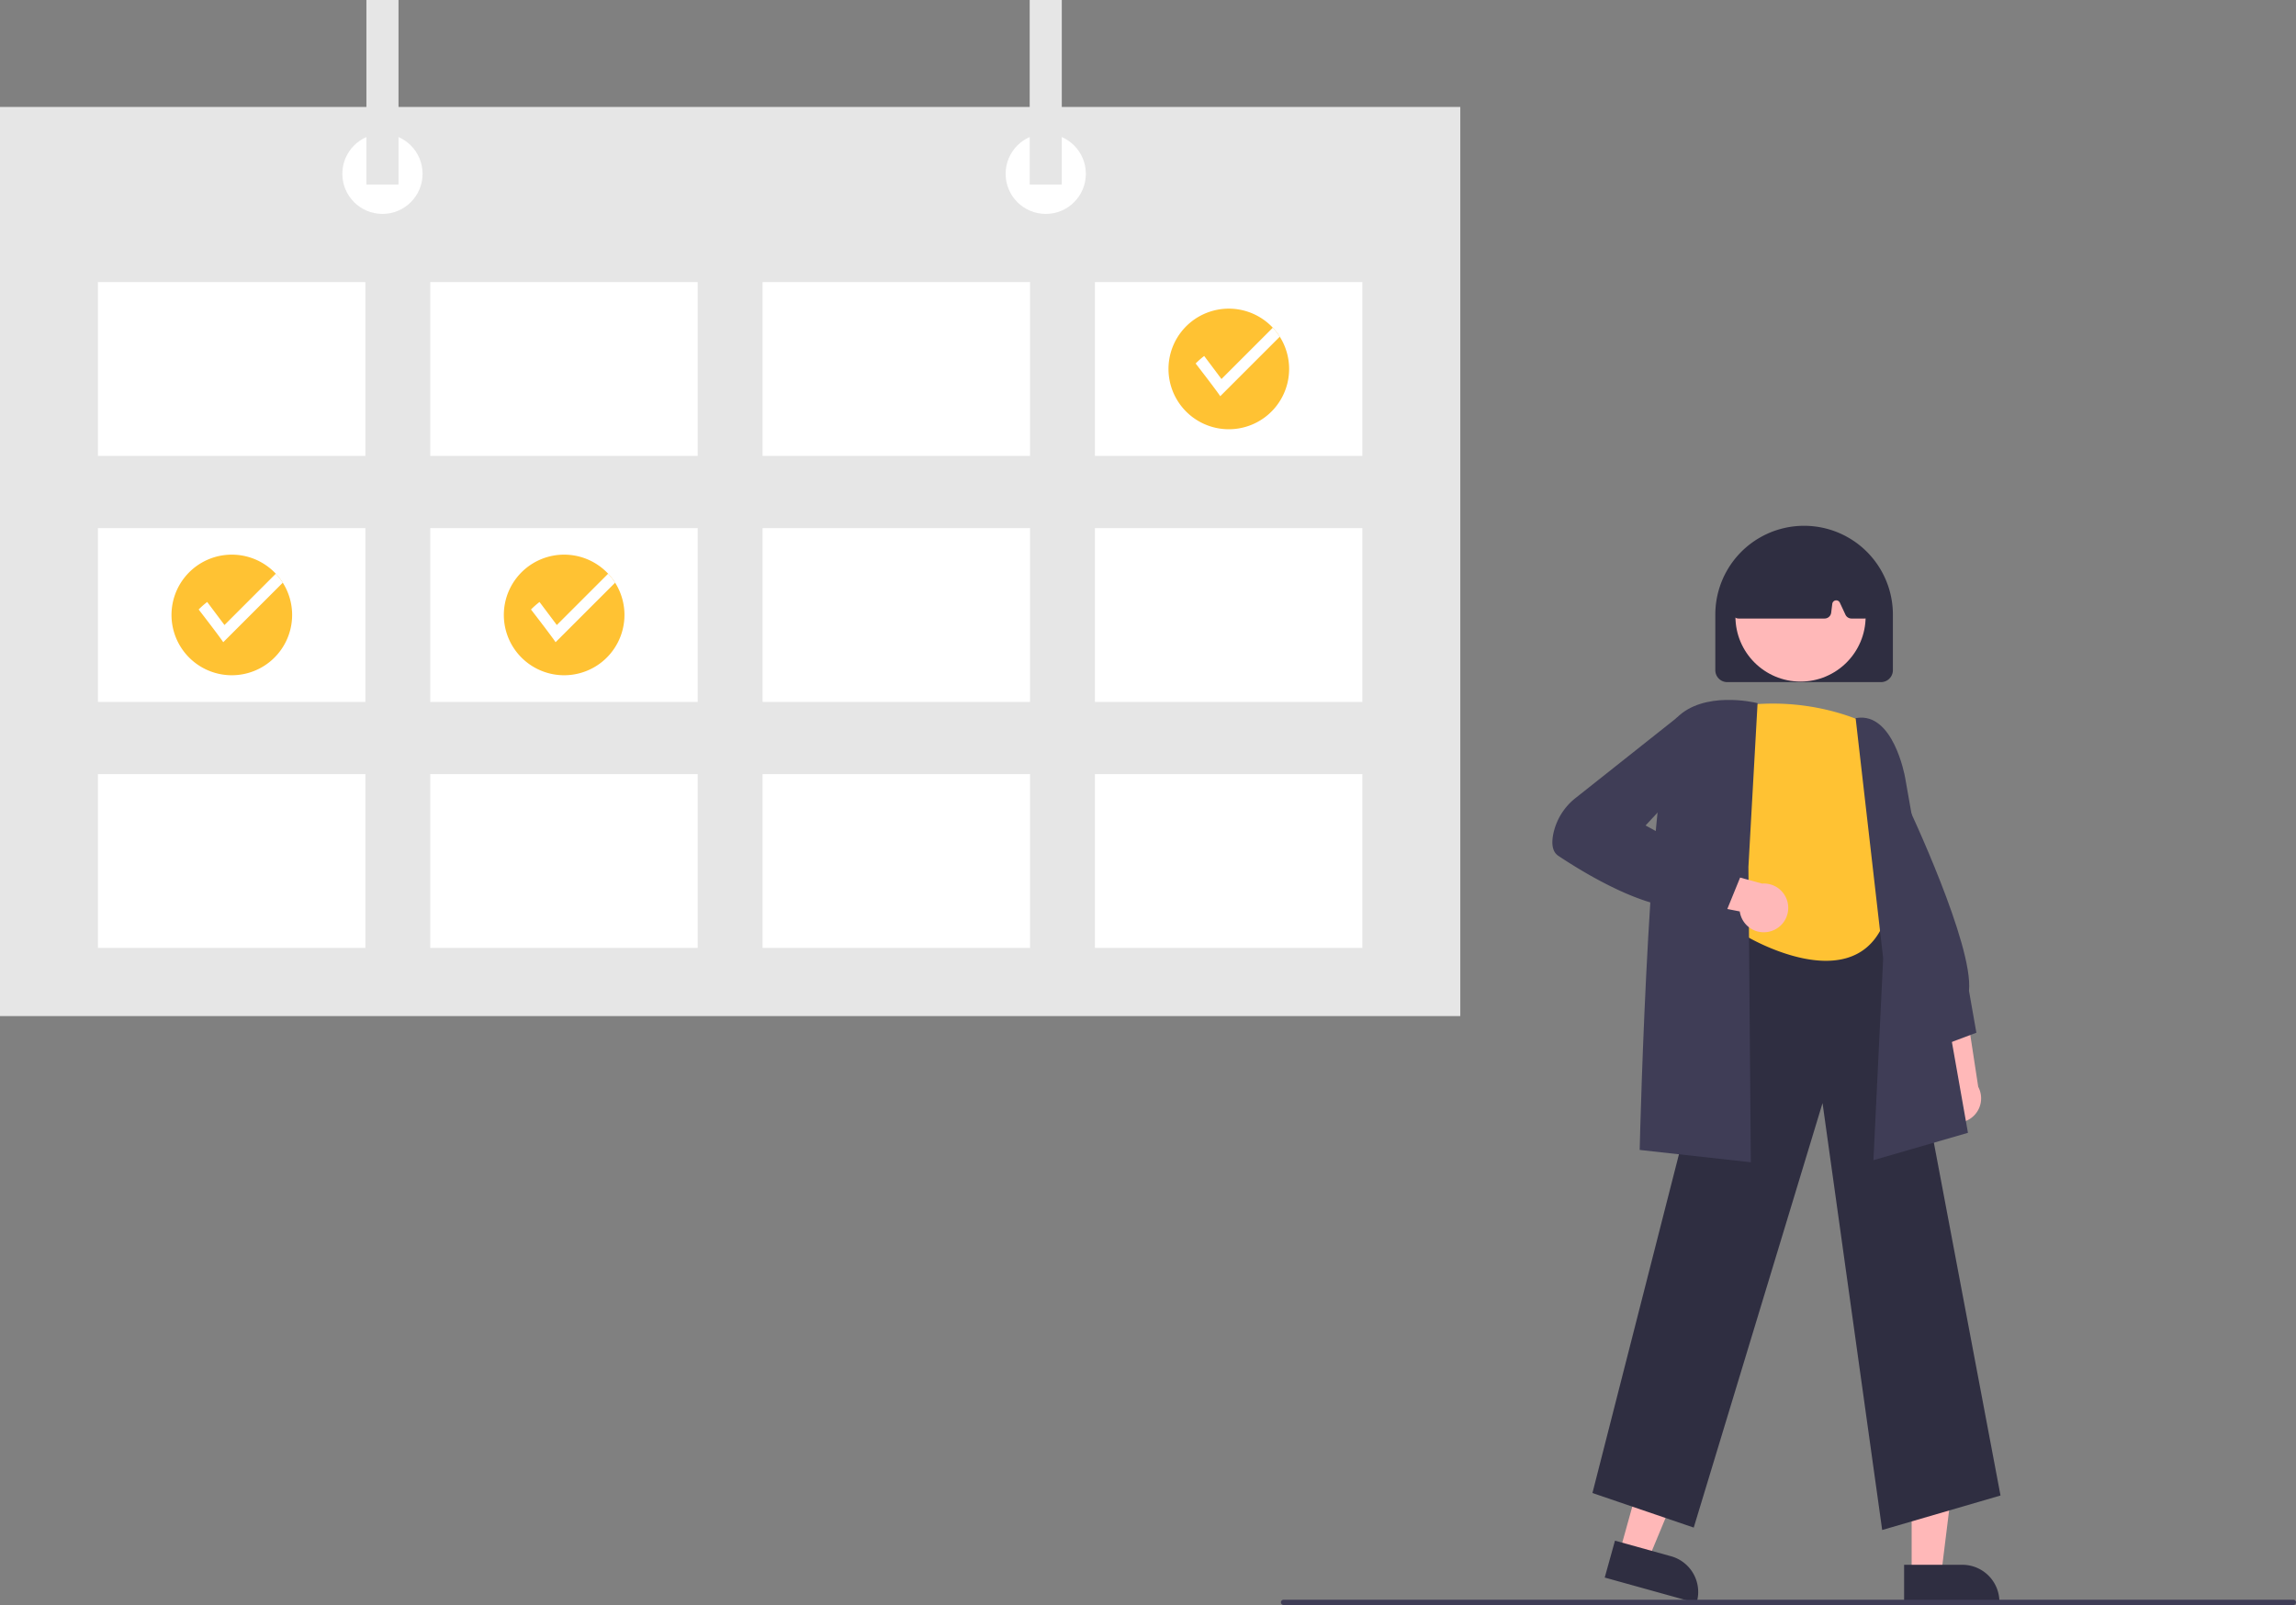 <svg xmlns="http://www.w3.org/2000/svg" data-name="Layer 1" width="866.331" height="605.74" viewBox="0 0 866.331 605.74" xmlns:xlink="http://www.w3.org/1999/xlink"><rect x="0" y="0" width="866.331" height="605.74" fill="#808080" stroke="none"/><path d="M898.303,567.789a9.146,9.146,0,0,1,1.931-13.891l-7.252-31.682,15.819,5.918,4.461,29.178a9.195,9.195,0,0,1-14.959,10.476Z" transform="translate(-166.835 -147.13)" fill="#ffb8b8"/><path d="M897.209,542.644l-13.906-26.885,1.881-67.697.894,1.883c1.041,2.193,25.44,53.846,23.7,71.138l2.789,15.802Z" transform="translate(-166.835 -147.13)" fill="#3f3d56"/><polygon points="721.307 594.201 732.458 594.201 737.762 551.192 721.305 551.193 721.307 594.201" fill="#ffb8b8"/><path d="M885.298,737.691l21.959-.001h.002a13.994,13.994,0,0,1,13.994,13.994v.455l-35.954.002Z" transform="translate(-166.835 -147.13)" fill="#2f2e41"/><polygon points="611.134 585.727 621.877 588.714 638.511 548.699 622.655 544.29 611.134 585.727" fill="#ffb8b8"/><path d="M776.204,728.588,797.36,734.47l.001 0a13.994,13.994,0,0,1,9.733,17.231l-.122.438-34.64-9.631Z" transform="translate(-166.835 -147.13)" fill="#2f2e41"/><path d="M877.024,724.564l-22.504-161.126L805.916,723.653l-38.217-13.05,54.775-214.533.36-.025,57.381-3.991,41.457,219.488Z" transform="translate(-166.835 -147.13)" fill="#2f2e41"/><path d="M871.073,420.145s-20.919-10.914-49.114-6.367c0,0-15.007,36.205,0,50.618l4.093,36.241s38.2,22.738,50.933-3.638l-1.819-30.014s9.095-14.395,1.819-24.933A34.821,34.821,0,0,1,871.073,420.145Z" transform="translate(-166.835 -147.13)" fill="#ffc233"/><path d="M873.723,584.987l3.672-76.188-10.391-90.634.477-.072c13.631-2.055,18.003,21.428,18.182,22.428l23.726,134.142Z" transform="translate(-166.835 -147.13)" fill="#3f3d56"/><path d="M827.466,585.781l-41.943-4.66.011-.458c.149-6.209,3.759-152.204,13.875-162.544,10.176-10.401,29.377-5.901,30.19-5.703l.405.098-3.451,61.776Z" transform="translate(-166.835 -147.13)" fill="#3f3d56"/><path d="M835.191,498.523a9.146,9.146,0,0,1-11.907-7.409l-31.895-6.249,11.835-12.049,28.473,7.781a9.195,9.195,0,0,1,3.493,17.925Z" transform="translate(-166.835 -147.13)" fill="#ffb8b8"/><path d="M818.171,491.209,807.779,488.975c-15.342,4.614-42.122-11.63-52.946-18.845-2.037-1.357-2.697-4.047-1.964-7.994a23.31,23.31,0,0,1,8.567-13.915l38.12-30.225,9.622-1.609,2.858,16.195L787.748,458.668l35.752,19.46Z" transform="translate(-166.835 -147.13)" fill="#3f3d56"/><path d="M814.061,400.068v-21a33.5,33.5,0,1,1,67,0v21a4.505,4.505,0,0,1-4.5,4.5h-58A4.505,4.505,0,0,1,814.061,400.068Z" transform="translate(-166.835 -147.13)" fill="#2f2e41"/><circle cx="679.38" cy="232.671" r="24.561" fill="#ffb8b8"/><path d="M820.979,379.706a2.5,2.5,0,0,1-.585-1.993l2.909-20.26a2.504,2.504,0,0,1,1.415-1.919c14.85-6.95,29.91-6.959,44.76-.026a2.519,2.519,0,0,1,1.429,2.036L872.849,377.83a2.5,2.5,0,0,1-2.489,2.738h-4.926a2.51,2.51,0,0,1-2.265-1.442l-2.126-4.555a1.5,1.5,0,0,0-2.848.448l-.42,3.358a2.504,2.504,0,0,1-2.481,2.19H822.869A2.5,2.5,0,0,1,820.979,379.706Z" transform="translate(-166.835 -147.13)" fill="#2f2e41"/><rect y="40.366" width="551" height="343.114" fill="#e6e6e6"/><rect x="36.949" y="106.466" width="100.916" height="65.595" fill="#fff"/><rect x="162.344" y="106.466" width="100.916" height="65.595" fill="#fff"/><rect x="287.74" y="106.466" width="100.916" height="65.595" fill="#fff"/><rect x="413.135" y="106.466" width="100.916" height="65.595" fill="#fff"/><rect x="36.949" y="199.309" width="100.916" height="65.595" fill="#fff"/><rect x="162.344" y="199.309" width="100.916" height="65.595" fill="#fff"/><rect x="287.74" y="199.309" width="100.916" height="65.595" fill="#fff"/><rect x="413.135" y="199.309" width="100.916" height="65.595" fill="#fff"/><rect x="36.949" y="292.151" width="100.916" height="65.595" fill="#fff"/><rect x="162.344" y="292.151" width="100.916" height="65.595" fill="#fff"/><rect x="287.74" y="292.151" width="100.916" height="65.595" fill="#fff"/><rect x="413.135" y="292.151" width="100.916" height="65.595" fill="#fff"/><circle cx="144.31" cy="65.595" r="15.137" fill="#fff"/><circle cx="394.581" cy="65.595" r="15.137" fill="#fff"/><rect x="138.255" width="12.11" height="69.632" fill="#e6e6e6"/><rect x="388.526" width="12.11" height="69.632" fill="#e6e6e6"/><path d="M653.249,286.394a22.757,22.757,0,1,1-3.527-12.19A22.757,22.757,0,0,1,653.249,286.394Z" transform="translate(-166.835 -147.13)" fill="#ffc233"/><path d="M649.722,274.203l-22.464,22.46c-1.412-2.186-9.278-12.344-9.278-12.344A31.827,31.827,0,0,1,621.2,281.477l6.523,8.697,19.369-19.369A22.727,22.727,0,0,1,649.722,274.203Z" transform="translate(-166.835 -147.13)" fill="#fff"/><path d="M402.458,379.236a22.757,22.757,0,1,1-3.527-12.19A22.757,22.757,0,0,1,402.458,379.236Z" transform="translate(-166.835 -147.13)" fill="#ffc233"/><path d="M398.931,367.046l-22.464,22.46c-1.412-2.186-9.278-12.344-9.278-12.344a31.827,31.827,0,0,1,3.22-2.842l6.523,8.697,19.369-19.369A22.726,22.726,0,0,1,398.931,367.046Z" transform="translate(-166.835 -147.13)" fill="#fff"/><path d="M277.062,379.236a22.757,22.757,0,1,1-3.527-12.19A22.757,22.757,0,0,1,277.062,379.236Z" transform="translate(-166.835 -147.13)" fill="#ffc233"/><path d="M273.535,367.046l-22.464,22.46c-1.412-2.186-9.278-12.344-9.278-12.344a31.827,31.827,0,0,1,3.22-2.842l6.523,8.697,19.369-19.369A22.727,22.727,0,0,1,273.535,367.046Z" transform="translate(-166.835 -147.13)" fill="#fff"/><path d="M1032.165,752.87h-381a1,1,0,0,1,0-2h381a1,1,0,0,1,0,2Z" transform="translate(-166.835 -147.13)" fill="#3f3d56"/></svg>